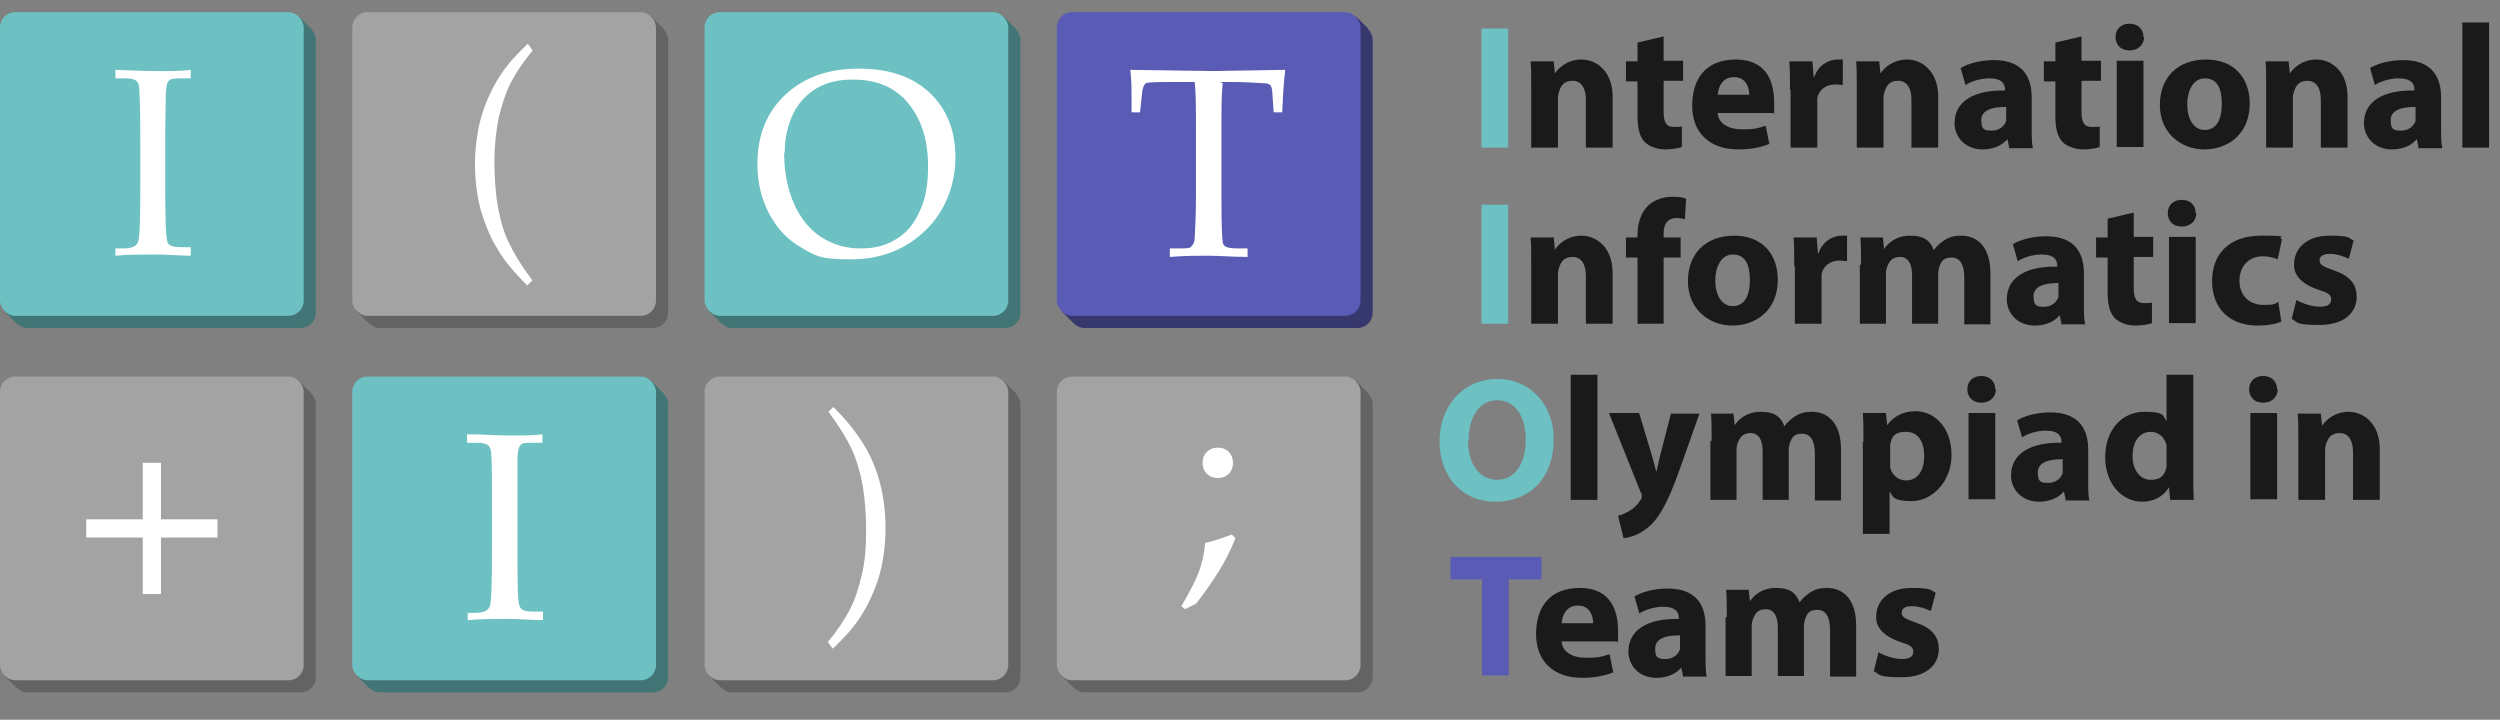 <?xml version="1.0" encoding="UTF-8"?>
<svg id="Logo" xmlns="http://www.w3.org/2000/svg" viewBox="0 0 411.6 118.5">
  <rect x="0" y="0" width="411.6" height="118.5" fill="#808080" stroke="none"/>
  <defs>
    <style>
      .cls-1 {
        fill: #fff;
      }

      .cls-2 {
        fill: #36376d;
      }

      .cls-3 {
        fill: #595bb4;
      }

      .cls-4 {
        fill: #a3a3a3;
      }

      .cls-5 {
        fill: #636363;
      }

      .cls-6 {
        fill: #427576;
      }

      .cls-7 {
        fill: #1a1a1a;
      }

      .cls-8 {
        fill: #6dc1c3;
      }
    </style>
  </defs>
  <g id="IIOT_text">
    <path class="cls-8" d="m248.3,4.7v19.6h-4.4V4.7h4.4Z"/>
    <path class="cls-7" d="m252.1,14.6c0-1.8,0-3.3-.1-4.5h3.8l.2,2h0c.6-.9,2-2.3,4.4-2.3s5.1,1.9,5.1,6.1v8.4h-4.4v-7.9c0-1.8-.7-3.1-2.2-3.1s-1.9.9-2.2,1.7c-.1.3-.2.7-.2,1.1v8.2h-4.4v-9.7Z"/>
    <path class="cls-7" d="m273.9,6v4h3.2v3.3h-3.2v5.1c0,1.7.4,2.5,1.7,2.5s1,0,1.3-.1v3.4c-.5.2-1.6.4-2.8.4s-2.6-.5-3.3-1.2c-.8-.8-1.2-2.2-1.2-4.2v-5.8h-1.9v-3.3h1.9v-3.1l4.3-1Z"/>
    <path class="cls-7" d="m282.8,18.6c.1,1.8,1.9,2.7,4,2.7s2.7-.2,3.9-.6l.6,3c-1.5.6-3.2.9-5.1.9-4.8,0-7.6-2.8-7.6-7.2s2.2-7.6,7.2-7.6,6.3,3.6,6.3,7.1,0,1.4-.2,1.7h-9.1Zm5.2-3c0-1.1-.5-2.9-2.5-2.9s-2.6,1.7-2.7,2.9h5.2Z"/>
    <path class="cls-7" d="m294.7,14.8c0-2.1,0-3.5-.1-4.7h3.8l.2,2.6h.1c.7-2.1,2.5-2.9,3.8-2.9s.6,0,.9,0v4.2c-.3,0-.7-.1-1.2-.1-1.6,0-2.7.9-3,2.2,0,.3,0,.6,0,1v7.2h-4.4v-9.5Z"/>
    <path class="cls-7" d="m305.7,14.6c0-1.8,0-3.3-.1-4.5h3.8l.2,2h0c.6-.9,2-2.3,4.4-2.3s5.1,1.9,5.1,6.1v8.4h-4.4v-7.9c0-1.8-.7-3.1-2.2-3.1s-1.9.9-2.2,1.7c-.1.3-.2.7-.2,1.1v8.2h-4.4v-9.7Z"/>
    <path class="cls-7" d="m330.8,24.3l-.3-1.4h0c-.9,1.1-2.4,1.7-4.1,1.7-2.9,0-4.6-2.1-4.6-4.3,0-3.7,3.3-5.5,8.3-5.4v-.2c0-.8-.4-1.8-2.6-1.8-1.4,0-3,.5-3.9,1.1l-.8-2.8c1-.6,2.9-1.3,5.5-1.3,4.7,0,6.2,2.8,6.2,6.1v5c0,1.4,0,2.6.2,3.4h-4Zm-.5-6.7c-2.3,0-4.1.5-4.1,2.2s.7,1.7,1.8,1.7,2-.7,2.3-1.6c0-.2,0-.5,0-.8v-1.6Z"/>
    <path class="cls-7" d="m342.7,6v4h3.2v3.3h-3.2v5.1c0,1.7.4,2.5,1.7,2.5s1,0,1.3-.1v3.4c-.5.2-1.6.4-2.8.4s-2.6-.5-3.3-1.2c-.8-.8-1.2-2.2-1.2-4.2v-5.8h-1.9v-3.3h1.9v-3.1l4.3-1Z"/>
    <path class="cls-7" d="m353,6.1c0,1.2-.9,2.2-2.4,2.2s-2.3-1-2.3-2.2c0-1.3.9-2.2,2.3-2.2s2.3.9,2.3,2.2Zm-4.5,18.1v-14.2h4.4v14.2h-4.4Z"/>
    <path class="cls-7" d="m370.4,17c0,5.2-3.7,7.6-7.5,7.6s-7.3-2.7-7.3-7.3,3-7.5,7.6-7.5,7.2,3,7.2,7.3Zm-10.3.1c0,2.4,1,4.3,2.9,4.3s2.8-1.7,2.8-4.3-.8-4.2-2.8-4.2-2.9,2.2-2.9,4.3Z"/>
    <path class="cls-7" d="m373.1,14.6c0-1.8,0-3.3-.1-4.5h3.8l.2,2h0c.6-.9,2-2.3,4.4-2.3s5.1,1.9,5.1,6.1v8.4h-4.4v-7.9c0-1.8-.7-3.1-2.2-3.1s-1.9.9-2.2,1.7c-.1.3-.2.7-.2,1.1v8.2h-4.4v-9.7Z"/>
    <path class="cls-7" d="m398.2,24.3l-.3-1.4h0c-.9,1.1-2.4,1.7-4.1,1.7-2.9,0-4.6-2.1-4.6-4.3,0-3.7,3.3-5.5,8.3-5.4v-.2c0-.8-.4-1.8-2.6-1.8-1.4,0-3,.5-3.9,1.1l-.8-2.8c1-.6,2.9-1.3,5.5-1.3,4.7,0,6.2,2.8,6.2,6.1v5c0,1.4,0,2.6.2,3.4h-4Zm-.5-6.7c-2.3,0-4.1.5-4.1,2.2s.7,1.7,1.8,1.7,2-.7,2.3-1.6c0-.2,0-.5,0-.8v-1.6Z"/>
    <path class="cls-7" d="m405.4,3.7h4.4v20.6h-4.4V3.7Z"/>
    <path class="cls-8" d="m248.3,33.7v19.6h-4.4v-19.6h4.4Z"/>
    <path class="cls-7" d="m252.1,43.6c0-1.8,0-3.3-.1-4.5h3.8l.2,2h0c.6-.9,2-2.3,4.4-2.3s5.1,1.9,5.1,6.1v8.4h-4.4v-7.9c0-1.8-.7-3.1-2.2-3.1s-1.9.9-2.2,1.7c-.1.3-.2.7-.2,1.1v8.2h-4.4v-9.7Z"/>
    <path class="cls-7" d="m269.6,53.3v-10.9h-1.9v-3.3h1.9v-.5c0-1.7.5-3.6,1.8-4.8,1.1-1,2.6-1.4,3.9-1.4s1.7.1,2.3.3l-.2,3.4c-.4-.1-.8-.2-1.4-.2-1.5,0-2.1,1.1-2.1,2.5v.7h2.8v3.3h-2.8v10.9h-4.4Z"/>
    <path class="cls-7" d="m292.7,46c0,5.2-3.7,7.6-7.5,7.6s-7.3-2.7-7.3-7.3,3-7.5,7.6-7.5,7.2,3,7.2,7.3Zm-10.3.1c0,2.4,1,4.3,2.9,4.3s2.8-1.7,2.8-4.3-.8-4.2-2.8-4.2-2.9,2.2-2.9,4.3Z"/>
    <path class="cls-7" d="m295.4,43.8c0-2.1,0-3.5-.1-4.7h3.8l.2,2.6h.1c.7-2.1,2.5-2.9,3.8-2.9s.6,0,.9,0v4.2c-.3,0-.7-.1-1.2-.1-1.6,0-2.7.9-3,2.2,0,.3,0,.6,0,1v7.2h-4.4v-9.5Z"/>
    <path class="cls-7" d="m306.4,43.6c0-1.8,0-3.3-.1-4.5h3.7l.2,1.9h0c.6-.9,1.9-2.2,4.3-2.2s3.3.9,3.9,2.4h0c.5-.8,1.2-1.3,1.8-1.7.8-.5,1.6-.7,2.7-.7,2.7,0,4.8,1.9,4.8,6.2v8.4h-4.3v-7.7c0-2.1-.7-3.3-2.1-3.3s-1.7.7-2,1.5c-.1.3-.2.8-.2,1.1v8.3h-4.3v-8c0-1.8-.6-3-2-3s-1.8.9-2.1,1.6c-.1.3-.2.7-.2,1.1v8.3h-4.3v-9.7Z"/>
    <path class="cls-7" d="m339.4,53.3l-.3-1.4h0c-.9,1.1-2.4,1.7-4.1,1.7-2.9,0-4.6-2.1-4.6-4.3,0-3.7,3.3-5.5,8.3-5.4v-.2c0-.8-.4-1.8-2.6-1.8-1.4,0-3,.5-3.9,1.1l-.8-2.8c1-.6,2.9-1.3,5.5-1.3,4.7,0,6.2,2.8,6.2,6.1v5c0,1.4,0,2.6.2,3.4h-4Zm-.5-6.7c-2.3,0-4.1.5-4.1,2.2s.7,1.7,1.8,1.7,2-.7,2.3-1.6c0-.2,0-.5,0-.8v-1.6Z"/>
    <path class="cls-7" d="m351.3,35v4h3.2v3.3h-3.2v5.1c0,1.7.4,2.5,1.7,2.5s1,0,1.3-.1v3.4c-.5.2-1.6.4-2.8.4s-2.6-.5-3.3-1.2c-.8-.8-1.2-2.2-1.2-4.2v-5.8h-1.9v-3.3h1.9v-3.1l4.3-1Z"/>
    <path class="cls-7" d="m361.6,35.1c0,1.2-.9,2.2-2.4,2.2s-2.3-1-2.3-2.2c0-1.3.9-2.2,2.3-2.2s2.3.9,2.3,2.2Zm-4.5,18.1v-14.2h4.4v14.2h-4.4Z"/>
    <path class="cls-7" d="m375.7,52.9c-.8.4-2.3.7-4,.7-4.6,0-7.5-2.8-7.5-7.3s2.8-7.5,8.1-7.5,2.4.2,3.4.6l-.7,3.3c-.5-.2-1.3-.5-2.5-.5-2.3,0-3.8,1.7-3.8,4,0,2.6,1.8,4,3.9,4s1.9-.2,2.5-.5l.5,3.3Z"/>
    <path class="cls-7" d="m378.1,49.4c.8.5,2.5,1.1,3.8,1.1s1.9-.4,1.9-1.2-.5-1.1-2.1-1.6c-3-1-4.1-2.6-4-4.2,0-2.7,2.2-4.7,5.8-4.7s3.1.4,4,.8l-.8,3c-.6-.3-1.9-.8-3.1-.8s-1.7.4-1.7,1.1.6,1,2.3,1.6c2.7.9,3.8,2.3,3.8,4.4,0,2.6-2.1,4.6-6.1,4.6s-3.5-.4-4.6-1l.8-3.2Z"/>
    <path class="cls-8" d="m255.8,72.3c0,6.4-3.9,10.3-9.6,10.3s-9.2-4.4-9.2-10,3.8-10.2,9.5-10.2,9.3,4.5,9.3,9.9Zm-14.1.2c0,3.8,1.8,6.5,4.8,6.5s4.7-2.8,4.7-6.6-1.7-6.5-4.7-6.5-4.7,2.8-4.7,6.6Z"/>
    <path class="cls-7" d="m258.6,61.7h4.4v20.6h-4.4v-20.6Z"/>
    <path class="cls-7" d="m269.9,68.1l2.1,7c.2.8.5,1.9.7,2.6h0c.2-.8.4-1.8.6-2.6l1.8-7h4.7l-3.3,9.3c-2,5.6-3.4,7.9-5,9.3-1.5,1.3-3.1,1.8-4.2,1.9l-.9-3.7c.6-.1,1.2-.4,1.9-.8.7-.4,1.4-1.1,1.8-1.8.2-.2.2-.4.2-.6s0-.4-.2-.7l-5.2-13h4.9Z"/>
    <path class="cls-7" d="m281.8,72.6c0-1.8,0-3.3-.1-4.5h3.7l.2,1.9h0c.6-.9,1.9-2.2,4.3-2.2s3.3.9,3.9,2.4h0c.5-.8,1.2-1.3,1.8-1.7.8-.5,1.6-.7,2.7-.7,2.7,0,4.8,1.9,4.8,6.2v8.4h-4.3v-7.7c0-2.1-.7-3.3-2.1-3.3s-1.7.7-2,1.5c-.1.3-.2.8-.2,1.1v8.3h-4.3v-8c0-1.8-.6-3-2-3s-1.8.9-2.1,1.6c-.1.3-.2.7-.2,1.1v8.3h-4.3v-9.7Z"/>
    <path class="cls-7" d="m306.8,72.8c0-1.9,0-3.4-.1-4.8h3.8l.2,2h0c1.1-1.5,2.7-2.3,4.7-2.3,3.1,0,5.9,2.7,5.9,7.2s-3.3,7.6-6.5,7.6-3.1-.7-3.7-1.6h0v7h-4.4v-15.2Zm4.4,3.3c0,.3,0,.6,0,.9.3,1.2,1.3,2.1,2.6,2.1,1.9,0,3-1.6,3-4s-1-4-3-4-2.4.9-2.6,2.2c0,.3,0,.5,0,.8v2Z"/>
    <path class="cls-7" d="m328.6,64.1c0,1.2-.9,2.2-2.4,2.2s-2.3-1-2.3-2.2c0-1.3.9-2.2,2.3-2.2s2.3.9,2.3,2.2Zm-4.5,18.1v-14.2h4.4v14.2h-4.4Z"/>
    <path class="cls-7" d="m340.1,82.3l-.3-1.4h0c-.9,1.1-2.4,1.7-4.1,1.7-2.9,0-4.6-2.1-4.6-4.3,0-3.7,3.3-5.5,8.3-5.4v-.2c0-.8-.4-1.8-2.6-1.8-1.4,0-3,.5-3.9,1.1l-.8-2.8c1-.6,2.9-1.3,5.5-1.3,4.7,0,6.2,2.8,6.2,6.1v5c0,1.4,0,2.6.2,3.4h-4Zm-.5-6.7c-2.3,0-4.1.5-4.1,2.2s.7,1.7,1.8,1.7,2-.7,2.3-1.6c0-.2,0-.5,0-.8v-1.6Z"/>
    <path class="cls-7" d="m361.1,61.7v16.4c0,1.6,0,3.3.1,4.2h-3.9l-.2-2.1h0c-.9,1.6-2.6,2.4-4.4,2.4-3.3,0-6.1-2.9-6.1-7.3,0-4.8,3-7.5,6.4-7.5s3.1.6,3.7,1.6h0v-7.7h4.4Zm-4.4,12.4c0-.2,0-.5,0-.8-.3-1.2-1.2-2.2-2.6-2.2-2,0-3,1.8-3,4s1.2,3.9,3,3.9,2.3-.9,2.6-2.1c0-.3,0-.6,0-1v-1.9Z"/>
    <path class="cls-7" d="m375,64.1c0,1.2-.9,2.2-2.4,2.2s-2.3-1-2.3-2.2c0-1.3.9-2.2,2.3-2.2s2.3.9,2.3,2.2Zm-4.5,18.1v-14.2h4.4v14.2h-4.4Z"/>
    <path class="cls-7" d="m378.4,72.6c0-1.8,0-3.3-.1-4.5h3.8l.2,2h0c.6-.9,2-2.3,4.4-2.3s5.1,1.9,5.1,6.1v8.4h-4.4v-7.9c0-1.8-.7-3.1-2.2-3.1s-1.9.9-2.2,1.7c-.1.3-.2.7-.2,1.1v8.2h-4.4v-9.7Z"/>
    <path class="cls-3" d="m244.1,95.4h-5.3v-3.7h15v3.7h-5.4v15.8h-4.4v-15.8Z"/>
    <path class="cls-7" d="m257.1,105.6c.1,1.8,1.9,2.7,4,2.7s2.7-.2,3.9-.6l.6,3c-1.5.6-3.2.9-5.1.9-4.8,0-7.6-2.8-7.6-7.2s2.2-7.6,7.2-7.6,6.3,3.6,6.3,7.1,0,1.4-.2,1.7h-9.1Zm5.2-3c0-1.1-.5-2.9-2.5-2.9s-2.6,1.7-2.7,2.9h5.2Z"/>
    <path class="cls-7" d="m277.1,111.3l-.3-1.4h0c-.9,1.1-2.4,1.7-4.1,1.7-2.9,0-4.6-2.1-4.6-4.3,0-3.7,3.3-5.5,8.3-5.4v-.2c0-.8-.4-1.8-2.6-1.8-1.4,0-3,.5-3.9,1.1l-.8-2.8c1-.6,2.9-1.3,5.5-1.3,4.7,0,6.2,2.8,6.2,6.1v5c0,1.4,0,2.6.2,3.4h-4Zm-.5-6.7c-2.3,0-4.1.5-4.1,2.2s.7,1.7,1.8,1.7,2-.7,2.3-1.6c0-.2,0-.5,0-.8v-1.6Z"/>
    <path class="cls-7" d="m284.3,101.6c0-1.8,0-3.3-.1-4.5h3.7l.2,1.9h0c.6-.9,1.9-2.2,4.3-2.2s3.3.9,3.9,2.4h0c.5-.8,1.2-1.3,1.8-1.7.8-.5,1.6-.7,2.7-.7,2.7,0,4.8,1.9,4.8,6.2v8.4h-4.3v-7.7c0-2.1-.7-3.3-2.1-3.3s-1.7.7-2,1.5c-.1.3-.2.8-.2,1.1v8.3h-4.3v-8c0-1.8-.6-3-2-3s-1.8.9-2.1,1.6c-.1.3-.2.7-.2,1.1v8.3h-4.3v-9.7Z"/>
    <path class="cls-7" d="m309.3,107.4c.8.5,2.5,1.1,3.8,1.1s1.9-.4,1.9-1.2-.5-1.1-2.1-1.6c-3-1-4.1-2.6-4-4.2,0-2.7,2.2-4.7,5.8-4.7s3.1.4,4,.8l-.8,3c-.6-.3-1.9-.8-3.1-.8s-1.7.4-1.7,1.1.6,1,2.3,1.6c2.7.9,3.8,2.3,3.8,4.4,0,2.6-2.1,4.6-6.1,4.6s-3.5-.4-4.6-1l.8-3.2Z"/>
  </g>
  <g id="Tiles">
    <g id="I">
      <g id="SHADOW">
        <rect class="cls-6" x="-8.3" y="26.6" width="68.6" height="2.8" transform="translate(-12.2 26.6) rotate(-45)"/>
        <rect class="cls-6" x="2" y="4" width="50" height="50" rx="2.5" ry="2.5"/>
      </g>
      <rect id="Rect" class="cls-8" y="2" width="50" height="50" rx="2.5" ry="2.5"/>
      <path class="cls-1" d="m18.9,40.9h1.4c1.3,0,2.1-.3,2.4-1,.3-.6.4-3.7.4-9.3v-7.3c0-5.7-.1-8.9-.3-9.5-.2-.6-.9-.9-2.1-.9h-1.7v-1.4c2.4.1,4.7.2,7.1.2s3.7,0,5.3-.2v1.4h-1.7c-1,0-1.7.1-1.9.4-.3.2-.4.9-.5,1.8,0,1.5-.1,4.3-.1,8.2v7.4c0,5.6.1,8.6.4,9.2.2.6,1,.8,2.4.8h1.4v1.4c-1.8,0-3.7-.2-5.8-.2s-4.6,0-6.6.2v-1.4.2Z"/>
    </g>
    <g id="I2">
      <g id="SHADOW-2" data-name="SHADOW">
        <rect class="cls-6" x="49.7" y="86.6" width="68.6" height="2.8" transform="translate(-37.6 85.2) rotate(-45)"/>
        <rect class="cls-6" x="60" y="64" width="50" height="50" rx="2.5" ry="2.5"/>
      </g>
      <rect id="Rect-2" data-name="Rect" class="cls-8" x="58" y="62" width="50" height="50" rx="2.5" ry="2.5"/>
      <path class="cls-1" d="m76.8,100.9h1.4c1.3,0,2.1-.3,2.4-1,.3-.6.4-3.7.4-9.3v-7.3c0-5.7,0-8.9-.3-9.5-.2-.6-.9-.9-2.1-.9h-1.7v-1.4c2.4,0,4.7.2,7.1.2s3.7,0,5.3-.2v1.4h-1.7c-1,0-1.7,0-1.9.4-.3.2-.4.9-.5,1.8,0,1.5,0,4.3,0,8.2v7.4c0,5.6,0,8.6.4,9.2.2.6,1,.8,2.4.8h1.4v1.4c-1.8,0-3.7-.2-5.8-.2s-4.6,0-6.6.2v-1.4.2Z"/>
    </g>
    <g id="O">
      <g id="SHADOW-3" data-name="SHADOW">
        <rect class="cls-6" x="107.7" y="26.6" width="68.6" height="2.8" transform="translate(21.8 108.6) rotate(-45)"/>
        <rect class="cls-6" x="118" y="4" width="50" height="50" rx="2.5" ry="2.5"/>
      </g>
      <rect id="Rect-3" data-name="Rect" class="cls-8" x="116" y="2" width="50" height="50" rx="2.5" ry="2.5"/>
      <path class="cls-1" d="m124.7,27c0-4.7,1.5-8.5,4.6-11.4s7.1-4.3,12.1-4.3,8.8,1.3,11.7,4c2.8,2.7,4.2,6.2,4.2,10.6s-1.6,8.8-4.9,12c-3.3,3.2-7.4,4.8-12.4,4.8s-5.8-.6-8-1.9c-2.3-1.3-4-3.1-5.3-5.5-1.3-2.4-2-5.2-2-8.3h0Zm4.4-1.8c0,3.2.6,6.1,1.7,8.5,1.1,2.4,2.6,4.2,4.5,5.4s4,1.8,6.4,1.8,4.2-.5,5.8-1.5c1.7-1,3-2.5,3.9-4.6,1-2,1.4-4.5,1.4-7.4s-.5-5.6-1.6-7.8c-1.1-2.2-2.5-3.8-4.3-4.9-1.8-1.1-4-1.6-6.5-1.6s-4.3.5-5.9,1.4c-1.7,1-3,2.4-3.9,4.2-.9,1.9-1.4,4-1.4,6.4h0Z"/>
    </g>
    <g id="T">
      <g id="SHADOW-4" data-name="SHADOW">
        <rect class="cls-2" x="165.7" y="26.6" width="68.6" height="2.8" transform="translate(38.8 149.6) rotate(-45)"/>
        <rect class="cls-2" x="176" y="4" width="50" height="50" rx="2.5" ry="2.5"/>
      </g>
      <rect id="Rect-4" data-name="Rect" class="cls-3" x="174" y="2" width="50" height="50" rx="2.5" ry="2.5"/>
      <path class="cls-1" d="m201.3,13.7c-.2,2.1-.2,4.4-.2,6.8v12.2c0,4.6.1,7.1.3,7.5.2.5,1,.7,2.4.7h1.6v1.4c-2.5,0-4.7-.2-6.4-.2s-3.9,0-6.4.2v-1.4h1.8c.9,0,1.6,0,1.8-.4.3-.3.5-.7.5-1.5.1-1.7.2-3.8.2-6.5v-12.3c0-2.4,0-4.6-.2-6.7h-2.2c-3.5,0-5.5,0-5.8.2-.4.2-.6.8-.7,1.9l-.3,2.9h-1.4v-2.6c0-1,0-2.5-.2-4.4,7.7.1,12.3.2,13.6.2l11.9-.2c-.3,2.4-.4,4.8-.5,7h-1.4l-.2-2.8c0-1-.2-1.6-.4-1.7-.2-.2-.5-.3-1.1-.3-1.6-.1-3.4-.2-5.4-.2h-1.7l.4.2Z"/>
    </g>
    <g id="_" data-name=" ">
      <g id="SHADOW-5" data-name="SHADOW">
        <rect class="cls-5" x="-8.3" y="86.6" width="68.6" height="2.8" transform="translate(-54.6 44.2) rotate(-45)"/>
        <rect class="cls-5" x="2" y="64" width="50" height="50" rx="2.5" ry="2.5"/>
      </g>
      <rect id="Rect-5" data-name="Rect" class="cls-4" y="62" width="50" height="50" rx="2.5" ry="2.5"/>
      <path class="cls-1" d="m14.2,88.5v-3h9.3v-9.3h3v9.3h9.3v3h-9.3v9.3h-3v-9.3h-9.3Z"/>
    </g>
    <g id="_-2" data-name=" -2">
      <g id="SHADOW-6" data-name="SHADOW">
        <rect class="cls-5" x="49.7" y="26.6" width="68.6" height="2.8" transform="translate(4.8 67.6) rotate(-45)"/>
        <rect class="cls-5" x="60" y="4" width="50" height="50" rx="2.5" ry="2.5"/>
      </g>
      <rect id="Rect-6" data-name="Rect" class="cls-4" x="58" y="2" width="50" height="50" rx="2.5" ry="2.5"/>
      <path class="cls-1" d="m87.8,46l-1,1c-2.2-2.2-3.9-4.2-5-6.2-1.2-1.9-2-4.1-2.7-6.4-.6-2.4-.9-4.8-.9-7.4s.4-5.8,1.2-8.3c.8-2.5,1.9-4.7,3.1-6.5s2.7-3.4,4.4-5l.8,1.1c-1.5,1.8-2.7,3.6-3.6,5.3-.9,1.8-1.5,3.7-2,5.8-.4,2.1-.7,4.5-.7,7.2s.2,5.4.6,7.6c.4,2.2,1,4.2,1.8,5.8.8,1.7,2,3.7,3.8,6.1h.2Z"/>
    </g>
    <g id="_-3" data-name=" -3">
      <g id="SHADOW-7" data-name="SHADOW">
        <rect class="cls-5" x="107.7" y="86.6" width="68.6" height="2.8" transform="translate(-20.6 126.2) rotate(-45)"/>
        <rect class="cls-5" x="118" y="64" width="50" height="50" rx="2.5" ry="2.5"/>
      </g>
      <rect id="Rect-7" data-name="Rect" class="cls-4" x="116" y="62" width="50" height="50" rx="2.5" ry="2.5"/>
      <path class="cls-1" d="m136.2,68l1-1c2.2,2.2,3.8,4.2,5,6.2,1.2,1.9,2.1,4.1,2.7,6.4.6,2.4.9,4.8.9,7.4s-.4,5.8-1.2,8.3-1.9,4.7-3.1,6.5-2.7,3.4-4.4,5l-.8-1.1c1.5-1.8,2.7-3.6,3.6-5.3s1.5-3.7,2-5.8c.5-2.1.7-4.5.7-7.2s-.2-5.4-.6-7.6c-.4-2.2-1-4.2-1.8-5.9-.8-1.7-2-3.7-3.8-6.1l-.2.2Z"/>
    </g>
    <g id="semicolon">
      <g id="SHADOW-8" data-name="SHADOW">
        <rect class="cls-5" x="165.7" y="86.6" width="68.6" height="2.8" transform="translate(-3.6 167.2) rotate(-45)"/>
        <rect class="cls-5" x="176" y="64" width="50" height="50" rx="2.5" ry="2.5"/>
      </g>
      <rect id="Rect-8" data-name="Rect" class="cls-4" x="174" y="62" width="50" height="50" rx="2.5" ry="2.5"/>
      <path class="cls-1" d="m202.8,88l.6.6c-.8,2-1.7,3.8-2.7,5.4s-2.2,3.4-3.8,5.4l-1.8.9-.6-.5c1.4-2.4,2.4-4.3,2.9-5.7.5-1.4.9-3,1-4.7,1.7-.4,3.1-.9,4.4-1.4h0Zm-2.3-14.3c.7,0,1.3.2,1.8.7s.7,1.1.7,1.8-.2,1.3-.7,1.8-1.1.7-1.8.7-1.3-.2-1.8-.7-.7-1.1-.7-1.8.2-1.3.7-1.8,1.1-.7,1.8-.7Z"/>
    </g>
  </g>
</svg>